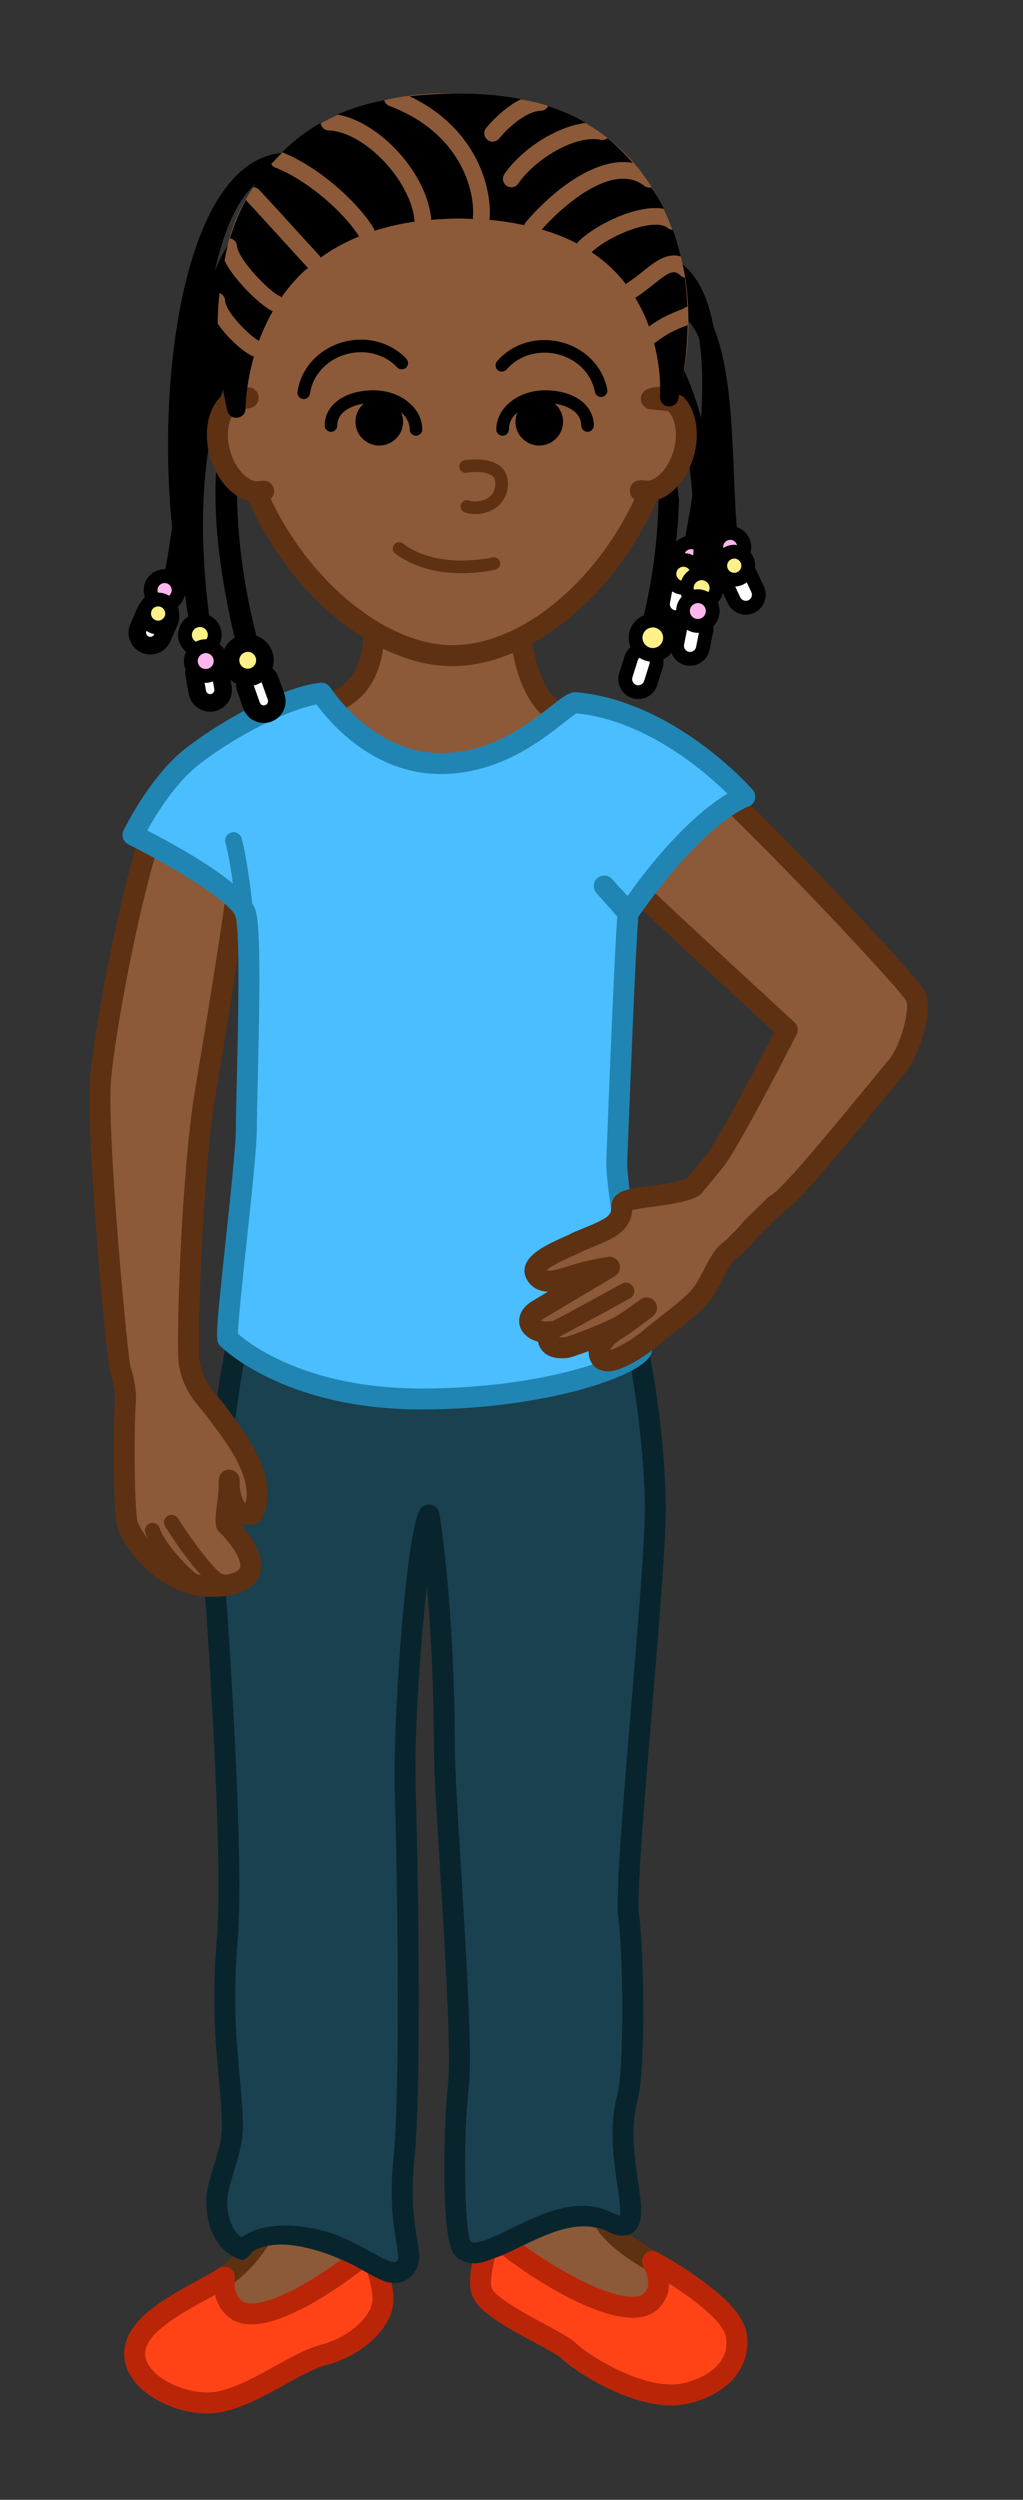 <svg xmlns="http://www.w3.org/2000/svg" xmlns:xlink="http://www.w3.org/1999/xlink" id="Layer_1" width="122" height="298" x="0" y="0" enable-background="new 0 0 122 298" version="1.1" viewBox="0 0 122 298" xml:space="preserve"><rect x="0" y="0" width="122" height="298" fill="#333333" stroke="none"/><g id="Child2.svg"><path id="Pants" fill="#19414F" d="M30.911,153.518c-2.984,0-5.765,27.881-5.463,32.715c0.153,2.437,2.54,34.227,1.651,44.996 c-0.889,10.769,0.482,15.805,0.628,22.135c0.072,3.128-1.941,6.769-1.886,9.16c0.114,4.983,3.233,5.658,3.233,5.658 s1.616-2.426,7.813-1.348c6.197,1.078,9.678,6.02,11.586,3.232c0.976-1.424-1.146-4.448-0.31-12.592 c0.836-8.143,0.503-32.144,0.169-43.81s1.917-33.185,2.835-33.052c0,0,1.797,10.503,1.832,28.052 c0.012,6.123,2.333,34.002,1.667,40.001s-0.653,18.038,0.467,19.299c2.627,2.956,10.862-6.123,17.102-3.167 c6.24,2.956,0.363-6.681,2.609-14.847c0.838-3.047,0.77-16.61,0.137-21.467c-0.633-4.857,3.377-41.489,3.172-49.52 c-0.329-12.808-3.465-25.65-4.18-25.531c-0.716,0.118-9.658,5.246-23.012,5.246C37.608,158.68,33.895,153.518,30.911,153.518z"/><path id="PantsBorder" fill="#08252D" d="M47.014,272.158c-1.235,0-2.474-0.688-4.042-1.557c-1.686-0.936-3.785-2.1-6.299-2.537 c-0.983-0.17-1.901-0.258-2.729-0.258c-2.946,0-3.849,1.096-3.857,1.107c-0.285,0.426-0.775,0.598-1.276,0.488 c-0.167-0.036-4.084-0.951-4.219-6.853c-0.03-1.317,0.424-2.805,0.906-4.379c0.499-1.63,1.014-3.313,0.98-4.782 c-0.047-2.016-0.222-3.912-0.407-5.922c-0.388-4.203-0.827-8.969-0.218-16.344c0.364-4.413,0.39-15.525-1.556-43.406l-0.097-1.406 c-0.269-4.297,2-29.884,5.269-33.362c0.528-0.562,1.075-0.681,1.441-0.681c1.261,0,2.455,0.615,3.966,1.394 c2.915,1.502,7.32,3.771,16.084,3.771c11.009,0,18.967-3.578,21.583-4.755c0.693-0.312,0.953-0.429,1.225-0.474 c0.067-0.012,0.146-0.018,0.215-0.018c0.902,0,1.754,0,3.465,9.002c0.646,3.405,1.761,10.24,1.953,17.748 c0.102,3.912-0.781,14.484-1.635,24.711c-0.914,10.953-1.858,22.278-1.545,24.678c0.623,4.785,0.756,18.595-0.171,21.961 c-0.907,3.298-0.379,6.914,0.046,9.818c0.405,2.779,0.674,4.615-0.298,5.739c-0.296,0.343-0.838,0.753-1.737,0.753 c-0.651,0-1.4-0.213-2.36-0.666c-0.683-0.324-1.417-0.48-2.249-0.48c-2.374,0-5.037,1.304-7.387,2.453 c-2.099,1.027-3.912,1.914-5.479,1.914c-1.224,0-1.974-0.555-2.387-1.021c-1.737-1.953-1.252-15.976-0.775-20.267 c0.406-3.659-0.358-16.135-0.972-26.158c-0.375-6.109-0.698-11.387-0.702-13.703c-0.016-8.152-0.419-14.804-0.841-19.559 c-0.781,7.013-1.534,17.248-1.326,24.521c0.365,12.782,0.641,36.022-0.175,43.974c-0.462,4.498,0.012,7.379,0.326,9.285 c0.274,1.662,0.471,2.862-0.229,3.885C48.722,271.918,47.718,272.158,47.014,272.158z M33.944,265.309 c0.972,0,2.034,0.1,3.158,0.295c2.929,0.51,5.232,1.785,7.083,2.812c1.153,0.641,2.241,1.243,2.83,1.243 c0.111,0,0.225,0,0.428-0.298c0.133-0.193-0.038-1.231-0.175-2.065c-0.335-2.037-0.842-5.116-0.347-9.946 c0.804-7.832,0.527-30.929,0.164-43.646c-0.261-9.124,1.45-32.214,3.111-33.923c0.277-0.284,0.753-0.464,1.151-0.402 c0.537,0.077,0.963,0.492,1.054,1.026c0.018,0.105,1.815,10.809,1.85,28.261c0.004,2.241,0.326,7.483,0.697,13.555 c0.652,10.646,1.392,22.714,0.961,26.587c-0.726,6.532-0.499,16.9,0.2,18.373c0.078,0.071,0.201,0.139,0.478,0.139 c0.988,0,2.635-0.808,4.378-1.66c2.594-1.27,5.533-2.708,8.486-2.708c1.193,0,2.31,0.243,3.318,0.721 c0.617,0.293,0.975,0.388,1.162,0.414c0.125-0.636-0.125-2.341-0.312-3.618c-0.435-2.971-1.029-7.04,0.019-10.845 c0.773-2.813,0.729-16.159,0.101-20.974c-0.347-2.664,0.567-13.614,1.534-25.209c0.849-10.158,1.725-20.664,1.627-24.438 c-0.275-10.744-2.512-21.009-3.494-23.971c-2.891,1.298-11.12,4.901-22.447,4.901c-9.37,0-14.29-2.533-17.229-4.048 c-1.058-0.544-1.921-0.989-2.559-1.093c-2.15,2.768-4.799,26.225-4.478,31.363l0.096,1.392c1.957,28.037,1.925,39.286,1.553,43.785 c-0.591,7.157-0.162,11.808,0.216,15.909c0.189,2.053,0.368,3.992,0.417,6.094c0.043,1.871-0.558,3.837-1.089,5.57 c-0.42,1.377-0.818,2.677-0.797,3.592c0.061,2.661,1.082,3.77,1.736,4.206C29.662,266.073,31.235,265.309,33.944,265.309z"/><path id="Braids" d="M29.964,45.069c-5.121,18.574,2.979,38.176,2.979,38.176s-1.715,1.449-2.917,0.693 c-4.902-17.465-5.779-28.014-1.929-40.259C28.098,43.68,30.572,43.904,29.964,45.069z M25.59,32.428 c1.514-6.83,4.108-11.845,8.46-11.901c1.039,0.055,0.652-2.398-0.792-2.251c-11.323,1.507-14.591,26.813-12.731,44.552 c-0.654,4.668-1.375,8.544-2.358,10.581c0.461,1.092,0.497,1.301,1.819,0.218c0.702-1.198,1.565-4.107,1.565-4.107 c0.083,0.395,0.169,0.781,0.259,1.159c0.083,0.103,0.174,0.181,0.27,0.238l0.001-0.001c0.346,2.863,0.861,5.782,1.55,8.721 c0.776,0.976,2.334-0.271,2.334-0.271s-5.773-25.033,3.594-38.898c0.575-1.023-1.429-2.491-1.429-2.491 c-0.704,0.911-1.353,1.906-1.947,2.977l-0.049-0.026c0.945-5.487,2.067-9.647,3.682-10.452c0.868,0.063,0.61-2.851-0.596-2.729 C27.738,28.076,26.559,29.809,25.59,32.428L25.59,32.428z M79.049,44.038c2.191,4.685,3.174,10.042,3.52,15.042h0.002 c-0.729,4.727-1.529,8.192-1.529,8.192s0.855,0.729,1.564,0.741c-0.285,5.095-0.976,8.623-0.976,8.623s1.782,1.215,2.409,0.21 c0.742-4.411,1.134-8.517,1.206-12.323l0.045,0.004c0.26,2.35,0.737,4.354,1.622,5.742c1.359,1.033,2.08,0.858,2.498-0.25 c-3.018-5.703-0.665-22.219-4.309-31.003v-0.003c-0.941-5.13-3.221-8.642-7.685-9.139c-1.21-0.089-0.735,3.275,0.13,3.18 c1.057-0.033,1.948,0.229,2.696,0.733l-0.004,0.021c-0.673-0.239-1.412-0.387-2.224-0.431c-1.207-0.092-0.899,3.394-0.033,3.297 c2.709-0.086,4.367,1.314,5.382,3.605l0.001,0.004c0.445,2.811,0.459,6.161,0.249,9.53v-0.001 c-1.122-4.137-2.792-7.717-4.938-10.762c0,0-1.609,1.254-1.095,2.253l-0.039-0.053c-0.647,0.452-1.706,1.354-1.244,2.167 c5.808,18.37-1.499,36.59-1.499,36.59s1.594,2.056,2.766,1.255c2.069-8.589,3.248-15.503,3.414-21.734L79.049,44.038z"/><path id="Body" fill="#8C5A38" d="M87.812,278.432c0.416,2.588-1.043,5.672-6.02,6.879c-4.977,1.205-12.395-3.509-13.902-5.017 c-1.509-1.509-9.846-4.726-10.487-7.313c-0.205-0.826-1.088-2.922,0.188-3.264c4.674-1.249,10.76-6.706,15.835-3.102 c2.322,1.648,5.483,3.49,7.22,4.646C83.361,273.073,87.396,275.842,87.812,278.432z M29.933,268.758 c-0.724,0.781-1.683,1.487-2.735,2.362c-2.112,1.739-9.482,4.435-10.893,8.17c-1.665,4.411,5.545,7.921,9.89,7.022 c4.344-0.899,9.088-4.746,12.427-5.599s6.891-3.596,7.041-6.442c0.037-0.711,0.4-1.863-0.307-2.342 C39.496,267.963,32.281,266.223,29.933,268.758z M17.662,100.477c-2.769,9.107-5.176,22.811-5.66,28.033 c-0.593,6.399,1.997,33.715,2.354,34.747c0.357,1.033,0.725,2.808,0.583,4.054c-0.18,2.453-0.245,13.301,0.343,14.676 c0.587,1.373,4.358,7.937,11.416,7.039c7.057-0.9,0.292-7.338,0.292-7.338c-0.165-1.264,0.436-3.297,0.344-5.203 c-0.025-0.515-0.259,4.635,2.733,4.02c2.422-4.322-3.209-10.691-3.852-11.679c-1.231-1.888-3.022-2.937-3.649-6.327 c-0.335-1.809,0.281-22.514,1.904-32.204c1.151-6.868,2.976-18.063,3.646-23.02L17.662,100.477z M87.421,95.663 c8.94,8.676,21.14,21.823,21.751,23.048c0.833,1.667-0.683,6.563-2.122,8.315c-7.634,9.298-12.843,15.669-14.626,16.648 l-2.82,2.769c-0.27,0.378-1.746,1.993-2.77,2.801c-1.023,0.808-1.777,2.962-2.909,4.688c-1.131,1.725-4.403,3.926-6.233,5.487 c-1.832,1.563-5.346,3.688-6.047,2.451c-0.699-1.239,0.631-2.611,1.871-3.365c1.238-0.755,3.584-2.587,3.584-2.587 s-1.562,1.186-2.854,1.993s-6.071,2.653-6.722,2.729c-2.154,0.246-2.478-1.024-1.885-1.888c-2.048,0.324-3.537-1.349-1.509-2.585 c0.371-0.227,8.554-5.1,8.554-5.1s-2.555,0.414-4.332,1.007c-1.778,0.593-3.783,1.237-4.483-0.271 c-0.7-1.509,3.998-3.178,4.752-3.607c0.754-0.432,3.887-1.432,4.803-2.401c0.916-0.969,0.632-1.617,0.74-2.104 c0.108-0.485,0.714-0.696,2.761-0.967c2.047-0.27,4.956-0.646,5.817-1.292l2.456-2.996c1.523-1.677,8.686-15.663,8.686-15.663 s-15.165-13.915-17.832-16.582L87.421,95.663z M62.125,76.028c0.497,3.786,1.836,8.335,5.364,9.411 c6.288,1.918-5.808,13.238-15.236,13.238S32.302,85.984,39.011,83.989c4.268-1.271,5.529-4.886,5.601-8.656 c-5.714-3.355-10.983-9.423-14.084-16.699l0.915-0.076c-2.042,0.558-4.378-1.47-5.217-4.532c-0.839-3.064,0.136-5.999,2.178-6.558 c0.39-0.107,0.79-0.12,1.188-0.049l-1.819,0.319c-0.076-0.897-1.822-7.754-1.822-8.662c0-2.545,0.204-5.012,1.145-9.591 c1.402-6.823,7.468-13.839,14.429-16.275c3.698-1.295,7.828-2.237,12.453-2.053c4.678,0.188,9.771,0.446,13.776,2.396 c6.373,3.103,11.064,8.077,13.426,17.022c0.56,2.116,1.615,7.474,0.232,14.508c-0.18,0.909-1.205,1.795-1.282,2.711l-2.455-0.246 c0.567-0.204,1.15-0.245,1.709-0.092c2.032,0.557,3.003,3.479,2.167,6.529c-0.835,3.049-3.16,5.068-5.193,4.512l1.094,0.058 C74.167,66.402,68.373,72.854,62.125,76.028z"/><path id="BodyBorder" fill="#5E3112" d="M43.788,271.048c1.068,0.576,1.994,1.003,2.9,1.089c0.166,0.758,0.259,1.508,0.222,2.201 c-0.185,3.523-4.203,6.625-7.979,7.588c-1.343,0.344-3.063,1.295-4.884,2.301c-2.352,1.301-5.018,2.775-7.599,3.311 c-0.537,0.111-1.116,0.168-1.723,0.168c0,0,0,0-0.001,0c-3.508-0.001-7.272-1.762-8.949-4.188c-1.017-1.471-1.238-3.084-0.64-4.668 c1.14-3.021,5.134-5.195,8.343-6.945c1.217-0.662,2.366-1.288,2.925-1.748l0.507-0.42c0.316-0.262,0.608-0.506,0.889-0.741 c0.547,0.302,0.959,0.397,1.011,0.409c0.501,0.109,1.19-0.842,1.19-0.842s0.388-0.547,1.962-0.848 c-0.899,1.369-1.959,2.706-3.458,3.946l-0.507,0.42c-0.748,0.614-1.941,1.267-3.323,2.019c-2.696,1.469-6.388,3.48-7.2,5.633 c-0.303,0.804-0.187,1.576,0.357,2.363c1.205,1.742,4.233,3.108,6.894,3.108l0,0c0.437,0,0.846-0.039,1.216-0.115 c2.209-0.458,4.592-1.774,6.896-3.05c1.965-1.087,3.822-2.113,5.476-2.535c3.144-0.802,5.995-3.277,6.102-5.297 C44.46,273.328,44.162,272.18,43.788,271.048z M89.047,278.232c-0.477-2.967-4.229-5.689-7.708-8.01 c-0.604-0.402-1.381-0.848-2.204-1.318c-1.182-0.676-2.746-1.573-4.029-2.539c-0.277,0.134-0.555,0.135-0.981,0.135 c-0.651,0-1.062-0.21-2.021-0.664c-0.235-0.111-0.801-0.251-1.051-0.322c1.328,2.205,4.27,4.09,6.842,5.562 c0.783,0.449,1.524,0.873,2.059,1.229c1.88,1.254,6.283,4.188,6.625,6.325c0.41,2.554-1.489,4.597-5.08,5.466 c-0.438,0.106-0.926,0.16-1.449,0.16c-4.426,0-10.146-3.717-11.275-4.845c-0.64-0.64-1.891-1.325-3.879-2.392 c-1.947-1.045-6-3.218-6.278-4.338c-0.18-0.725,0.031-2,0.349-3.381c-0.849,0.314-1.643,0.516-2.379,0.516 c-0.103,0-0.182-0.023-0.278-0.03c-0.253,1.327-0.358,2.53-0.119,3.497c0.506,2.041,3.438,3.749,7.524,5.939 c1.352,0.725,2.881,1.545,3.292,1.955c1.536,1.536,7.873,5.577,13.043,5.577c0.722,0,1.407-0.077,2.038-0.229 C87.979,285.098,89.518,281.166,89.047,278.232z M23.958,187.738c-1.917-2.039-3.938-5.256-4.262-5.777 c-0.262-0.423-0.131-0.979,0.291-1.238c0.423-0.263,0.978-0.132,1.239,0.289c1.313,2.117,4.329,6.217,5.26,6.62 c0.137,0.005,0.266,0.04,0.382,0.101v0.002c0.986-0.166,1.633-0.479,1.757-0.856c0.307-0.937-1.282-3.127-2.499-4.284 c-0.207-0.197-0.341-0.46-0.377-0.742c-0.103-0.789,0.016-1.701,0.142-2.666c0.086-0.66,0.175-1.341,0.197-1.996 c-0.015-0.226-0.017-0.438-0.003-0.637c0-0.003,0-0.005,0-0.008h0.001c0.026-0.365,0.106-0.67,0.255-0.861 c0.321-0.414,0.868-0.584,1.364-0.427c0.499,0.158,0.852,0.646,0.877,1.168c0.011,0.237,0.013,0.474,0.008,0.709 c0.063,0.697,0.264,1.688,0.679,2.056c0.893-3.092-2.46-7.5-3.619-9.023c-0.227-0.298-0.396-0.523-0.483-0.658 c-0.311-0.476-0.677-0.91-1.066-1.369c-1.058-1.25-2.257-2.669-2.764-5.412c-0.39-2.104,0.285-22.993,1.9-32.638 c1.024-6.111,2.943-17.827,3.641-22.981c0.093-0.684,0.726-1.165,1.406-1.07c0.684,0.092,1.164,0.722,1.071,1.406 c-0.702,5.184-2.626,16.934-3.652,23.059c-1.603,9.57-2.212,30.069-1.908,31.771c0.387,2.091,1.234,3.093,2.215,4.252 c0.42,0.498,0.855,1.013,1.251,1.619c0.069,0.105,0.203,0.278,0.378,0.511c1.653,2.174,6.045,7.948,3.517,12.463 c-0.177,0.315-0.483,0.54-0.838,0.612c-0.571,0.119-1.116,0.098-1.611-0.055c1.2,1.354,2.997,3.842,2.294,5.983 c-0.472,1.438-1.867,2.317-4.146,2.608c-0.5,0.062-0.987,0.094-1.459,0.094c-6.433,0-10.276-5.57-11.264-7.883 c-0.792-1.85-0.551-13.744-0.44-15.259c0.116-1.021-0.182-2.581-0.518-3.553c-0.488-1.413-3.004-28.93-2.417-35.271 c0.517-5.574,2.997-19.362,5.709-28.281c0.201-0.661,0.898-1.029,1.56-0.833c0.66,0.201,1.033,0.899,0.832,1.56 c-2.667,8.771-5.104,22.314-5.611,27.785c-0.563,6.068,1.935,32.719,2.309,34.284c0.308,0.884,0.81,2.915,0.625,4.542 c-0.201,2.755-0.178,12.804,0.257,14.061c0.009,0.02,0.412,0.903,1.228,2.008v0.002c-0.155-0.306-0.272-0.584-0.344-0.824 c-0.142-0.477,0.13-0.979,0.607-1.119c0.477-0.137,0.977,0.13,1.119,0.607c0.443,1.492,3.117,4.564,4.45,5.453l-0.006,0.008 c0.153,0.035,0.309,0.066,0.467,0.095L23.958,187.738z M66.746,159.331c-0.012,0.022-0.025,0.046-0.039,0.067 c0.133,0.023,0.35,0.037,0.673,0c0.629-0.123,5.032-1.816,6.201-2.547c1.229-0.77,2.747-1.918,2.762-1.931 c0.55-0.414,1.328-0.31,1.746,0.233c0.419,0.545,0.32,1.324-0.221,1.748c-0.099,0.076-2.417,1.886-3.703,2.668 c-0.737,0.449-1.252,1-1.408,1.371c0.835-0.226,2.585-1.162,4.123-2.476c0.54-0.46,1.201-0.976,1.897-1.517 c1.521-1.182,3.412-2.651,4.103-3.706c0.397-0.607,0.759-1.295,1.104-1.96c0.635-1.213,1.232-2.357,2.074-3.022 c0.932-0.734,2.315-2.249,2.527-2.545c0.042-0.06,0.09-0.115,0.143-0.166l2.819-2.769c0.082-0.08,0.173-0.149,0.274-0.204 c1.533-0.842,6.934-7.421,13.771-15.75l0.489-0.596c1.362-1.66,2.458-5.986,1.97-6.964c-0.764-1.282-12.486-13.959-21.504-22.709 c-0.494-0.481-0.507-1.272-0.025-1.768c0.48-0.497,1.271-0.508,1.768-0.027c8.23,7.987,21.184,21.757,21.999,23.387 c1.173,2.346-0.781,7.849-2.272,9.667l-0.49,0.597c-8.229,10.024-12.387,15.034-14.334,16.256l-2.646,2.599 c-0.472,0.607-1.917,2.149-2.938,2.956c-0.424,0.332-0.924,1.291-1.408,2.217c-0.375,0.72-0.764,1.463-1.23,2.174 c-0.919,1.402-2.82,2.88-4.658,4.309c-0.664,0.518-1.295,1.008-1.811,1.445c-0.158,0.135-3.688,3.12-6.1,3.12 c-0.152,0-0.299-0.013-0.441-0.037c-0.613-0.108-1.111-0.452-1.404-0.968c-0.257-0.455-0.375-0.937-0.359-1.424 c-1.168,0.442-2.174,0.778-2.531,0.82c-2.046,0.232-2.896-0.639-3.225-1.181c-0.145-0.24-0.239-0.501-0.285-0.771 c-0.998-0.242-1.795-0.854-2.107-1.705c-0.328-0.891-0.124-2.18,1.43-3.125c0.107-0.065,0.863-0.518,1.887-1.127 c-1.076-0.021-2.065-0.425-2.631-1.644c-0.232-0.5-0.25-1.044-0.051-1.574c0.529-1.411,2.504-2.386,4.655-3.341 c0.302-0.134,0.541-0.235,0.661-0.305c0.309-0.176,0.773-0.365,1.42-0.628c0.928-0.377,2.652-1.078,3.094-1.546 c0.356-0.378,0.36-0.544,0.366-0.874c0.005-0.233,0.019-0.445,0.062-0.642c0.328-1.475,1.945-1.688,3.818-1.936 c1.379-0.182,4.35-0.572,5.137-0.994l2.332-2.847c1.017-1.12,5.328-9.2,8.105-14.595c-3.048-2.8-14.811-13.617-17.168-15.975 c-0.488-0.488-0.488-1.279,0-1.768c0.488-0.489,1.279-0.488,1.768,0c2.618,2.617,17.643,16.406,17.793,16.545 c0.414,0.38,0.524,0.99,0.269,1.49c-0.741,1.447-7.283,14.186-8.874,15.935l-2.414,2.947c-0.062,0.078-0.137,0.147-0.217,0.208 c-1.031,0.773-3.371,1.132-6.324,1.521c-1.007,0.133-1.523,0.235-1.791,0.308c-0.018,0.535-0.117,1.41-1.045,2.393 c-0.753,0.798-2.244,1.443-3.971,2.146c-0.447,0.182-0.957,0.389-1.12,0.482c-0.163,0.093-0.48,0.239-0.888,0.419 c-1.685,0.747-2.746,1.329-3.166,1.733c0.537,0.194,1.953-0.273,2.768-0.546c1.852-0.618,4.419-1.036,4.527-1.055 c0.593-0.095,1.168,0.243,1.375,0.808c0.205,0.563-0.021,1.193-0.535,1.502c0,0-8.172,4.866-8.543,5.092 c-0.115,0.069-0.199,0.135-0.26,0.188c0.176,0.083,0.494,0.162,0.922,0.096c0.125-0.02,0.248-0.021,0.367-0.004h0.09 c2.168-1.137,8.201-4.451,8.266-4.484c0.486-0.268,1.092-0.09,1.357,0.395c0.267,0.484,0.09,1.092-0.395,1.357 C74.863,154.928,68.859,158.225,66.746,159.331L66.746,159.331z M81.424,47.239c1.549,1.501,2.1,4.277,1.333,7.077 c-0.721,2.632-2.438,4.669-4.405,5.312c-3.312,7.564-8.85,13.737-14.867,17.075c0.554,3.352,1.798,6.756,4.371,7.541 c1.881,0.573,2.846,1.984,2.578,3.773c-0.718,4.812-10.417,11.91-18.18,11.91c-7.308,0-15.793-7.303-16.556-12.551 c-0.324-2.225,0.782-3.938,2.958-4.585c2.906-0.864,4.463-3.094,4.692-6.762h-0.002c-5.521-3.44-10.558-9.257-13.695-16.282 c-2.044-0.567-3.883-2.666-4.629-5.392c-0.798-2.915-0.197-5.742,1.455-7.216l2.453-1.012c0.291-0.011,0.589,0.008,0.884,0.061 c0.597,0.106,1.031,0.626,1.03,1.232c-0.001,0.606-0.437,1.124-1.034,1.229l-1.571,0.275c-0.881,0.689-1.407,2.576-0.806,4.77 c0.604,2.204,2.009,3.516,3.08,3.686l0.828-0.069c0.645-0.053,1.222,0.394,1.334,1.028c0.077,0.437-0.083,0.864-0.392,1.145 c4.761,10.022,13.876,17.423,21.671,17.423c8.002,0,16.933-7.225,21.696-17.379c-0.389-0.267-0.605-0.741-0.526-1.23 c0.103-0.631,0.667-1.069,1.3-1.049l0.971,0.051c1.054-0.234,2.371-1.527,2.951-3.645c0.588-2.146,0.102-3.92-0.693-4.653 l-2.103-0.21c-0.581-0.059-1.044-0.512-1.116-1.091c-0.07-0.58,0.269-1.132,0.817-1.329c0.572-0.207,1.157-0.29,1.728-0.248 L81.424,47.239z M67.125,86.635c-3.611-1.101-5.241-5.067-5.968-8.793c-2.397,1.015-4.833,1.566-7.203,1.566 c-2.714,0-5.523-0.737-8.264-2.077c-0.697,4.968-3.569,7.039-6.322,7.857c-0.996,0.296-1.343,0.826-1.197,1.828 c0.556,3.824,7.725,10.411,14.083,10.411c7.096,0,15.249-6.705,15.708-9.778C68.008,87.325,68.068,86.923,67.125,86.635z"/><path id="MouthandNose" fill="#5E3112" d="M56.666,61.281c-0.468,0-0.901-0.073-1.25-0.204c-0.388-0.146-0.584-0.578-0.439-0.966 c0.145-0.388,0.578-0.584,0.965-0.438c0.471,0.176,1.532,0.185,2.312-0.354c0.542-0.376,0.817-0.95,0.817-1.707 c0-0.507-0.204-0.736-0.357-0.865c-0.754-0.631-2.503-0.492-3.056-0.393c-0.408,0.073-0.797-0.198-0.87-0.606 c-0.073-0.408,0.199-0.798,0.606-0.87c0.29-0.053,2.865-0.469,4.283,0.72c0.585,0.489,0.894,1.187,0.894,2.015 c0,1.592-0.795,2.478-1.462,2.939C58.367,61.065,57.466,61.281,56.666,61.281z M59.082,67.906c0.402-0.099,0.649-0.505,0.55-0.907 c-0.099-0.401-0.509-0.65-0.907-0.55c-0.064,0.016-6.462,1.532-10.687-1.663c-0.329-0.249-0.8-0.185-1.051,0.145 c-0.25,0.331-0.185,0.801,0.146,1.051c2.493,1.888,5.552,2.35,7.952,2.35C57.292,68.331,58.943,67.94,59.082,67.906z"/><path id="Eyes" d="M47.875,49.23c0.127,0.322,0.197,0.674,0.196,1.041c0,1.568-1.271,2.84-2.839,2.84s-2.84-1.271-2.84-2.84 c0-0.863,0.385-1.637,0.993-2.157c-1.674,0.26-3.16,1.101-3.16,2.613c0,0.414-0.336,0.75-0.75,0.75s-0.75-0.336-0.75-0.75 c0-2.473,2.392-4.2,5.816-4.2c3.207,0,5.816,2.093,5.816,4.665c0,0.414-0.336,0.75-0.75,0.75s-0.75-0.336-0.75-0.75 c0-0.745-0.353-1.431-0.942-1.972L47.875,49.23z M61.693,49.166c-0.144,0.34-0.222,0.714-0.222,1.105c0,1.568,1.27,2.84,2.839,2.84 c1.566,0,2.838-1.271,2.838-2.84c0-0.863-0.385-1.638-0.994-2.158v0.002c1.677,0.259,3.162,1.1,3.162,2.612 c0,0.414,0.336,0.75,0.75,0.75s0.75-0.336,0.75-0.75c0-2.473-2.392-4.2-5.815-4.2c-3.207,0-5.816,2.093-5.816,4.665 c0,0.414,0.336,0.75,0.75,0.75s0.75-0.336,0.75-0.75c0-0.771,0.378-1.479,1.006-2.029L61.693,49.166z"/><path id="Eyebrows" d="M71.682,47.326c-0.355,0-0.672-0.253-0.738-0.615c-0.422-2.318-2.406-4.16-4.936-4.582 c-2.132-0.36-4.275,0.374-5.588,1.91c-0.27,0.315-0.742,0.353-1.058,0.083c-0.315-0.27-0.352-0.742-0.083-1.058 c1.652-1.934,4.323-2.864,6.977-2.415c3.15,0.525,5.627,2.854,6.164,5.792c0.074,0.407-0.195,0.798-0.604,0.872 C71.771,47.322,71.727,47.326,71.682,47.326z M36.967,46.923c0.321-2.334,2.222-4.261,4.731-4.795 c2.117-0.447,4.289,0.188,5.666,1.667c0.283,0.303,0.757,0.319,1.06,0.037c0.303-0.282,0.32-0.757,0.038-1.061 c-1.734-1.86-4.444-2.671-7.076-2.11c-3.125,0.664-5.499,3.099-5.905,6.057c-0.056,0.411,0.23,0.789,0.641,0.846 c0.035,0.005,0.069,0.007,0.103,0.007C36.593,47.57,36.915,47.298,36.967,46.923z"/><path id="Shirt" fill="#4ABEFF" d="M70.557,162.484c-0.257-0.454-0.375-0.936-0.359-1.422c-1.168,0.441-2.174,0.777-2.531,0.819 c-2.206,0.241-2.993-0.733-3.285-1.29c-0.109-0.207-0.183-0.43-0.222-0.658c-1.081-0.259-1.904-0.947-2.164-1.873 c-0.116-0.412-0.351-1.843,1.483-2.959c0.106-0.065,0.857-0.515,1.875-1.119c-1.636-0.058-2.342-1.051-2.621-1.65 c-0.231-0.5-0.25-1.044-0.051-1.574c0.53-1.411,2.506-2.386,4.656-3.341c0.303-0.134,0.541-0.235,0.661-0.305 c0.308-0.176,0.774-0.365,1.42-0.628c0.927-0.377,2.651-1.078,3.095-1.546c0.355-0.378,0.359-0.544,0.365-0.874 c0.005-0.233,0.018-0.445,0.062-0.642c0.129-0.579,0.461-0.96,0.926-1.229c-0.219-1.69-0.348-3.075-0.314-3.892 c0.158-3.944,1.043-26.932,1.357-29.456l-2.854-3.224l2.854,3.224c8.422-12.18,13.91-13.866,13.91-13.866s-2.037-2.34-5.403-4.89 c-3.668-2.779-8.914-5.808-14.817-6.327c-1.685,0.346-7.14,7.256-16.065,7.256c-8.926,0-14.197-8.386-14.197-8.386 c-4.417,0.474-12.069,4.76-15.855,7.915c-3.786,3.156-6.626,8.992-6.626,8.992s12.674,6.308,13.463,9.463 c0.789,3.155,0.058,21.324,0.058,25.583c0,4.26-2.663,24.538-2.189,25.011s7.516,7.174,23.039,7.174 c9.747,0,17.421-1.676,21.902-3.313C71.441,163.381,70.874,163.047,70.557,162.484z"/><path id="ShirtBorder" fill="#2085B2" d="M70.688,162.655c-4.295,1.409-11.335,2.864-20.459,2.864 c-13.561,0-20.361-5.22-21.849-6.522c0.019-1.478,0.577-6.683,1.032-10.936c0.598-5.581,1.217-11.351,1.217-13.475 c0-1.082,0.048-3.068,0.105-5.478c0.225-9.431,0.379-18.088-0.2-20.409c-0.077-0.31-0.229-0.634-0.445-0.968v0.001 c-0.141-1.276-0.621-5.374-1.27-7.786c-0.144-0.533-0.691-0.848-1.226-0.706c-0.534,0.144-0.85,0.692-0.706,1.226 c0.354,1.318,0.664,3.24,0.886,4.853c-2.972-2.445-7.581-4.964-10.216-6.319c0.985-1.781,3.142-5.336,5.728-7.491 c3.677-3.064,10.392-6.753,14.469-7.523c1.54,2.11,6.729,8.284,14.783,8.284c6.931,0,11.942-3.939,14.633-6.056 c0.577-0.453,1.279-1.006,1.589-1.18c5.643,0.576,10.666,3.598,13.906,6.053c1.779,1.348,3.182,2.643,4.083,3.533 c-2.074,1.232-5.913,4.154-10.89,10.776l-1.002,1.416l-1-1.051h-0.004l-0.855-0.967c-0.458-0.518-1.249-0.566-1.766-0.107 c-0.277,0.246-0.42,0.59-0.42,0.935c0,0.295,0.103,0.591,0.313,0.829l2.493,2.816c-0.286,3.468-0.842,17.136-1.248,27.426 l-0.062,1.56c-0.047,1.174,0.199,3.333,0.571,5.903c0.001-0.03,0.003-0.058,0.004-0.092c0.005-0.233,0.019-0.445,0.062-0.642 c0.223-1,1.045-1.416,2.13-1.66c-0.188-1.494-0.298-2.705-0.269-3.41l0.062-1.562c0.241-6.1,0.954-24.228,1.256-27.494 c7.864-11.288,13.03-13.108,13.069-13.121c0.404-0.125,0.719-0.445,0.834-0.853c0.117-0.406,0.02-0.845-0.26-1.164 c-0.086-0.1-2.162-2.467-5.591-5.064c-3.553-2.692-9.118-6.018-15.463-6.576c-0.12-0.009-0.241-0.003-0.36,0.021 c-0.748,0.153-1.492,0.739-2.727,1.709c-2.626,2.065-7.022,5.521-13.088,5.521c-8.107,0-13.09-7.725-13.14-7.803 c-0.254-0.401-0.718-0.629-1.19-0.576c-4.94,0.53-12.906,5.184-16.522,8.198c-3.947,3.29-6.829,9.157-6.95,9.405 c-0.3,0.617-0.047,1.36,0.567,1.666c5.848,2.911,12.407,7.045,12.807,8.646c0.546,2.186,0.284,13.176,0.126,19.743 c-0.058,2.436-0.106,4.442-0.106,5.537c0,1.99-0.639,7.95-1.203,13.208c-1.288,12.02-1.238,12.07-0.62,12.688 c0.308,0.309,7.732,7.539,23.922,7.539c14.764,0,26.654-4.013,27.465-6.718c0.029-0.096,0.05-0.211,0.065-0.341 c-1.446,1.1-3.733,2.528-5.343,2.528C71.677,163.491,71.068,163.182,70.688,162.655z"/><path id="Beads3" fill="#FFF" d="M19.35,76.042c-0.346,0.785-1.263,1.142-2.048,0.797l0,0c-0.786-0.347-1.141-1.264-0.794-2.049 l0.852-1.938c0.347-0.785,1.263-1.142,2.048-0.796l0,0c0.786,0.346,1.142,1.264,0.795,2.048L19.35,76.042z M32.216,81.067 c-0.285-0.809-1.174-1.233-1.983-0.946l0,0c-0.808,0.287-1.231,1.174-0.945,1.983l0.708,1.995c0.286,0.81,1.173,1.234,1.983,0.947 l0,0c0.809-0.287,1.232-1.175,0.945-1.983L32.216,81.067z M26.224,79.886c-0.147-0.846-0.954-1.411-1.799-1.263l0,0 c-0.844,0.149-1.409,0.955-1.261,1.8l0.368,2.085c0.148,0.846,0.953,1.411,1.798,1.263l0,0c0.845-0.149,1.41-0.955,1.261-1.801 L26.224,79.886z M79.085,71.74c-0.158,0.842,0.399,1.652,1.242,1.811l0,0c0.845,0.156,1.655-0.401,1.813-1.244l0.385-2.083 c0.158-0.844-0.399-1.654-1.242-1.812l0,0c-0.844-0.155-1.653,0.401-1.811,1.244L79.085,71.74z M74.634,80.499 c-0.257,0.817,0.2,1.689,1.019,1.946l0,0c0.818,0.257,1.689-0.201,1.947-1.019l0.631-2.022c0.256-0.818-0.198-1.689-1.018-1.946 l0,0c-0.82-0.256-1.689,0.201-1.945,1.019L74.634,80.499z M87.534,71.555c0.362,0.777,1.288,1.112,2.063,0.75l0,0 c0.778-0.363,1.113-1.29,0.75-2.066L89.45,68.32c-0.363-0.777-1.288-1.112-2.065-0.749l0,0c-0.777,0.363-1.109,1.288-0.746,2.064 L87.534,71.555z M80.771,76.683c-0.168,0.841,0.381,1.659,1.221,1.826l0,0c0.842,0.167,1.658-0.381,1.828-1.222l0.41-2.077 c0.168-0.842-0.379-1.659-1.221-1.827l0,0c-0.842-0.166-1.656,0.381-1.824,1.223L80.771,76.683z"/><path id="Beads2" fill="#FFB6EC" d="M83.25,71.067c0.98,0.015,1.76,0.821,1.744,1.801c-0.016,0.979-0.821,1.76-1.801,1.745 c-0.979-0.016-1.76-0.821-1.744-1.801C81.464,71.834,82.27,71.053,83.25,71.067z M19.284,68.717 c-0.903,0.191-1.481,1.078-1.289,1.979c0.191,0.904,1.078,1.482,1.982,1.29c0.902-0.19,1.479-1.078,1.289-1.981 C21.074,69.103,20.188,68.525,19.284,68.717z M24.44,77.03c-0.979,0.052-1.729,0.886-1.679,1.864 c0.052,0.978,0.886,1.729,1.865,1.677c0.979-0.051,1.728-0.886,1.676-1.863C26.252,77.729,25.417,76.979,24.44,77.03z M81.079,65.318c-0.55,0.744-0.392,1.791,0.353,2.338c0.74,0.55,1.787,0.394,2.338-0.349c0.547-0.743,0.392-1.789-0.353-2.339 C82.675,64.419,81.627,64.577,81.079,65.318z M85.418,65.173c-0.014,0.925,0.725,1.685,1.646,1.697 c0.922,0.015,1.683-0.722,1.697-1.645c0.014-0.924-0.723-1.684-1.646-1.697C86.193,63.513,85.434,64.251,85.418,65.173z"/><path id="Beads1" fill="#FFF188" d="M31.593,78.602c0.06,1.131-0.81,2.097-1.94,2.157c-1.132,0.059-2.098-0.81-2.157-1.941 c-0.059-1.132,0.809-2.098,1.941-2.157C30.568,76.601,31.534,77.47,31.593,78.602z M18.769,71.47 c-0.923,0.049-1.631,0.836-1.583,1.757c0.049,0.923,0.836,1.63,1.758,1.582c0.921-0.049,1.629-0.836,1.581-1.758 C20.477,72.13,19.688,71.422,18.769,71.47z M23.742,73.922c-0.977,0.051-1.729,0.886-1.677,1.864 c0.051,0.977,0.887,1.728,1.864,1.677c0.978-0.053,1.729-0.887,1.677-1.864C25.554,74.622,24.72,73.869,23.742,73.922z M80.161,67.413c-0.55,0.742-0.392,1.79,0.351,2.338c0.742,0.55,1.789,0.394,2.338-0.351c0.549-0.743,0.394-1.789-0.351-2.338 C81.756,66.514,80.71,66.672,80.161,67.413z M75.798,75.989c-0.017,1.134,0.888,2.067,2.021,2.084 c1.134,0.017,2.065-0.886,2.082-2.019c0.019-1.134-0.885-2.067-2.018-2.084C76.75,73.952,75.816,74.855,75.798,75.989z M85.893,67.411c-0.016,0.923,0.723,1.683,1.646,1.696c0.924,0.015,1.685-0.722,1.696-1.646c0.014-0.923-0.721-1.683-1.646-1.697 C86.665,65.751,85.907,66.488,85.893,67.411z M81.896,70.085c-0.015,0.979,0.766,1.784,1.746,1.8 c0.979,0.016,1.787-0.767,1.799-1.746c0.016-0.979-0.766-1.785-1.744-1.8C82.719,68.323,81.913,69.104,81.896,70.085z"/><path id="BeadsBorder" d="M79.104,78.607c0.049,0.339,0.023,0.694-0.086,1.043l-0.632,2.022c-0.313,0.997-1.226,1.667-2.269,1.667 c-0.241,0-0.479-0.037-0.71-0.109c-0.605-0.189-1.101-0.604-1.396-1.166c-0.295-0.563-0.353-1.207-0.162-1.813l0.635-2.021 c0.136-0.434,0.393-0.803,0.723-1.082h-0.001c-0.153-0.359-0.235-0.756-0.229-1.171c0.024-1.562,1.313-2.83,2.873-2.83 c0.25,0.004,0.492,0.035,0.723,0.095v-0.003c-0.286-0.479-0.406-1.062-0.295-1.65l0.388-2.083c0.06-0.316,0.181-0.608,0.349-0.865 l0.025,0.138c-0.007-0.05-0.014-0.1-0.018-0.149c-0.056-0.609,0.112-1.209,0.479-1.705c0.125-0.169,0.271-0.317,0.434-0.444v0.001 c-0.041-0.59,0.127-1.17,0.482-1.65c0.79-1.067,2.424-1.313,3.49-0.522c0.309,0.229,0.55,0.516,0.719,0.835l-0.029,0.019 c0.021-1.354,1.139-2.456,2.492-2.456c1.416,0.021,2.518,1.156,2.499,2.532c-0.003,0.217-0.035,0.427-0.092,0.627l-0.002-0.001 c0.362,0.438,0.573,1.001,0.565,1.61c-0.002,0.076-0.007,0.151-0.015,0.227l0.001,0.001c0.057,0.086,0.105,0.176,0.15,0.27 l0.897,1.919c0.269,0.575,0.298,1.22,0.081,1.817c-0.216,0.597-0.652,1.075-1.229,1.344c-0.317,0.147-0.655,0.223-1.004,0.223l0,0 c-0.92,0-1.766-0.538-2.154-1.371l-0.583-1.248l0.003,0.004c-0.096,0.438-0.301,0.836-0.587,1.162l-0.009,0.004 c0.14,0.33,0.209,0.688,0.205,1.057c-0.01,0.688-0.293,1.314-0.746,1.774v-0.001c0.025,0.236,0.016,0.478-0.033,0.717l-0.411,2.076 c-0.224,1.11-1.203,1.915-2.332,1.915l0,0c-0.153,0-0.308-0.016-0.464-0.046c-0.623-0.124-1.16-0.483-1.514-1.012 c-0.099-0.148-0.181-0.305-0.242-0.467l-0.001-0.002C79.811,78.158,79.479,78.423,79.104,78.607z M76.055,78.723l-0.635,2.022 c-0.059,0.186-0.041,0.383,0.051,0.556c0.09,0.173,0.242,0.301,0.428,0.359c0.381,0.123,0.797-0.103,0.916-0.48l0.633-2.021 c0.031-0.101,0.037-0.202,0.025-0.301c-0.443-0.059-0.856-0.21-1.212-0.447C76.169,78.495,76.094,78.598,76.055,78.723z M83.686,69.162L83.686,69.162c-0.531,0-0.957,0.42-0.965,0.936c0,0.068,0.023,0.129,0.036,0.193 c0.152-0.028,0.308-0.047,0.466-0.047c0.461,0.007,0.883,0.131,1.256,0.338c0.08-0.137,0.139-0.286,0.141-0.455 c0.004-0.255-0.092-0.495-0.268-0.677C84.175,69.268,83.938,69.166,83.686,69.162z M83.182,75.437 c-0.457-0.008-0.88-0.144-1.25-0.358l-0.352,1.766c-0.038,0.19,0,0.385,0.109,0.547c0.108,0.162,0.272,0.272,0.465,0.311 c0.396,0.077,0.781-0.187,0.859-0.576l0.336-1.701c-0.043,0.002-0.084,0.013-0.127,0.013 C83.223,75.435,83.188,75.437,83.182,75.437z M81.507,67.559c-0.272,0-0.522,0.125-0.685,0.345c-0.135,0.182-0.19,0.405-0.156,0.63 C80.7,68.758,80.818,68.955,81,69.09c0.076,0.056,0.159,0.098,0.247,0.126c0.19-0.512,0.532-0.951,0.978-1.253 c-0.056-0.09-0.125-0.171-0.215-0.237C81.861,67.616,81.689,67.559,81.507,67.559z M80.154,70.495l-0.26,1.396 c-0.074,0.396,0.188,0.776,0.584,0.852c0.053,0.01,0.104-0.002,0.155-0.004c0.024-0.615,0.275-1.166,0.659-1.598 c-0.037-0.083-0.057-0.174-0.084-0.262C80.832,70.834,80.475,70.704,80.154,70.495z M82.704,65.512 c-0.089-0.031-0.185-0.048-0.28-0.048c-0.273,0-0.521,0.126-0.684,0.345c-0.031,0.041-0.042,0.091-0.064,0.136 c0.35,0.019,0.693,0.104,1.006,0.266L82.704,65.512z M87.896,64.979c-0.099-0.354-0.407-0.622-0.793-0.628l0,0 c-0.476,0-0.854,0.374-0.861,0.834c0,0.046,0.018,0.088,0.023,0.133c0.381-0.235,0.822-0.377,1.297-0.377 C87.677,64.943,87.786,64.964,87.896,64.979z M89.057,69.419c-0.39,0.294-0.863,0.476-1.377,0.5l0.6,1.287 c0.164,0.352,0.611,0.52,0.971,0.353c0.177-0.082,0.311-0.229,0.377-0.412c0.066-0.185,0.059-0.383-0.025-0.56L89.057,69.419z M77.871,74.794L77.871,74.794c-0.688,0-1.239,0.542-1.25,1.208c-0.01,0.678,0.533,1.238,1.21,1.248h0.019 c0.668,0,1.219-0.541,1.229-1.207c0.005-0.33-0.118-0.642-0.348-0.877C78.503,74.931,78.198,74.799,77.871,74.794z M87.575,66.588 c-0.472,0-0.853,0.375-0.86,0.837c-0.003,0.226,0.082,0.439,0.239,0.603c0.157,0.162,0.369,0.254,0.596,0.257h0.015 c0.461,0,0.84-0.374,0.848-0.834C88.418,66.982,88.042,66.595,87.575,66.588z M83.238,71.891L83.238,71.891 c-0.531,0-0.959,0.419-0.965,0.935c-0.008,0.523,0.412,0.957,0.935,0.965h0.015c0.516,0,0.941-0.419,0.949-0.935 c0.004-0.255-0.091-0.495-0.268-0.678C83.729,71.996,83.491,71.895,83.238,71.891z M17.287,71.206 c-0.04-0.109-0.073-0.223-0.097-0.339c-0.139-0.651-0.015-1.317,0.349-1.876c0.364-0.559,0.923-0.941,1.575-1.08 c1.32-0.28,2.678,0.606,2.958,1.923c0.138,0.652,0.014,1.319-0.35,1.878c-0.145,0.222-0.32,0.416-0.52,0.579l0.003,0.007 c0.08,0.224,0.129,0.462,0.142,0.71l0.019,0.158c0.056,0.46-0.013,0.928-0.205,1.361l-0.851,1.937 c-0.416,0.944-1.352,1.555-2.383,1.555c-0.361,0-0.713-0.074-1.045-0.22c-0.638-0.282-1.126-0.793-1.377-1.441 c-0.251-0.647-0.235-1.354,0.046-1.99l0.851-1.938c0.115-0.26,0.271-0.492,0.459-0.693l0.142-0.266 c0.088-0.098,0.183-0.188,0.283-0.269L17.287,71.206z M18.856,72.29c-0.271,0.014-0.48,0.113-0.632,0.282 c-0.152,0.168-0.229,0.385-0.217,0.61c0.024,0.452,0.396,0.806,0.848,0.806l0.046-0.002c0.466-0.024,0.826-0.425,0.802-0.893 C19.679,72.644,19.308,72.29,18.856,72.29z M19.633,69.503c-0.059,0-0.119,0.007-0.178,0.02c-0.222,0.047-0.412,0.177-0.536,0.367 c-0.123,0.189-0.165,0.415-0.118,0.636c0.009,0.044,0.037,0.078,0.052,0.119c0,0,0.003,0,0.004,0c0.474,0,0.915,0.137,1.293,0.367 c0.072-0.057,0.141-0.118,0.192-0.197c0.124-0.19,0.166-0.418,0.119-0.64C20.378,69.786,20.03,69.503,19.633,69.503z M17.467,75.212c-0.074,0.168-0.038,0.315-0.01,0.388c0.028,0.073,0.101,0.207,0.268,0.28c0.247,0.111,0.557-0.014,0.666-0.26 l0.013-0.03c-0.341-0.063-0.657-0.194-0.936-0.381L17.467,75.212z M32.495,79.673c0.315,0.279,0.564,0.634,0.709,1.046l0.708,1.994 c0.479,1.352-0.231,2.842-1.583,3.321c-0.281,0.1-0.573,0.15-0.87,0.15c-1.1,0-2.085-0.697-2.452-1.735l-0.708-1.994 c-0.114-0.322-0.16-0.652-0.146-0.975v0.002c-0.241-0.121-0.464-0.273-0.665-0.451l-0.001-0.002l0.134,0.759 c0.249,1.412-0.698,2.765-2.11,3.015c-0.153,0.026-0.304,0.039-0.453,0.039c-1.265,0-2.342-0.905-2.56-2.153l-0.368-2.083 c-0.049-0.285-0.05-0.567-0.009-0.839H22.12c-0.104-0.258-0.167-0.536-0.182-0.828c-0.023-0.443,0.067-0.866,0.245-1.242 l-0.001-0.001c-0.543-0.447-0.901-1.112-0.94-1.866c-0.037-0.692,0.199-1.357,0.663-1.873c0.464-0.517,1.101-0.82,1.793-0.856 c0.014,0,0.125-0.004,0.139-0.004c1.379,0,2.517,1.081,2.589,2.459c0.023,0.443-0.066,0.867-0.244,1.243h0.002 c0.212,0.175,0.396,0.383,0.543,0.616v0.001c0.468-1.013,1.466-1.739,2.653-1.802l0.165-0.004c1.649,0,3.007,1.29,3.093,2.938 c0.021,0.393-0.033,0.772-0.148,1.125H32.495z M24.536,76.205c0.025,0,0.049,0.007,0.074,0.007 c0.111-0.164,0.186-0.356,0.174-0.569c-0.027-0.505-0.442-0.9-0.946-0.9c-0.307,0.015-0.54,0.126-0.709,0.314 c-0.17,0.188-0.256,0.433-0.243,0.686c0.017,0.326,0.206,0.594,0.468,0.751c0.315-0.162,0.666-0.265,1.042-0.285 C24.412,76.208,24.521,76.205,24.536,76.205z M24.669,81.394c-0.014,0-0.124,0.003-0.138,0.003c-0.046,0-0.089-0.011-0.134-0.013 l0.166,0.941c0.048,0.274,0.309,0.46,0.585,0.413c0.274-0.049,0.458-0.312,0.41-0.587l-0.161-0.914 C25.165,81.319,24.923,81.38,24.669,81.394z M31.229,81.418c-0.013-0.038-0.046-0.052-0.065-0.083 c-0.274,0.17-0.57,0.305-0.893,0.383c0.003,0.013,0.001,0.025,0.005,0.038l0.708,1.993c0.11,0.312,0.418,0.39,0.645,0.311 c0.263-0.094,0.401-0.384,0.308-0.646L31.229,81.418z M24.536,77.851c-0.575,0.029-0.979,0.478-0.952,1.001 c0.027,0.504,0.443,0.899,0.948,0.899l0.052-0.002c0.254-0.013,0.486-0.124,0.656-0.313c0.17-0.189,0.255-0.432,0.242-0.686 C25.455,78.246,25.04,77.851,24.536,77.851z M29.546,77.705c-0.607,0.03-1.033,0.505-1.004,1.058 c0.028,0.533,0.469,0.951,1.003,0.951l0.054-0.002c0.551-0.029,0.978-0.503,0.948-1.055C30.519,78.123,30.079,77.705,29.546,77.705 z"/><path id="Hair" d="M30.274,42.495c0.003,0.001,0.005,0,0.008,0.001c-0.996,3.487-1.001,6.172-1,6.223 c0.006,0.553-0.42,1.021-0.983,1.076c-0.038,0.005-0.077,0.007-0.115,0.007c-0.517,0-0.97-0.354-1.074-0.86 c-0.073-0.357-1.176-4.722-1.159-10.368C27.262,40.482,29.376,42.253,30.274,42.495z M26.732,30.971 c-0.286,1.332-0.484,2.657-0.607,3.949c0.399,0.118,0.692,0.454,0.717,0.889c0.086,1.514,3.234,4.483,3.973,4.762 c0.028,0.011,0.048,0.033,0.075,0.046c0.424-1.144,0.967-2.334,1.643-3.519c-0.011-0.004-0.022-0.002-0.033-0.007 C31.401,36.653,27.993,33.604,26.732,30.971z M33.975,28.931c-1.665-1.829-3.594-3.948-4.516-4.922 c-0.056-0.06-0.085-0.131-0.124-0.199c-0.806,1.492-1.438,3.039-1.922,4.602c0.441,0.072,0.795,0.407,0.84,0.869 c0.175,1.768,4.034,5.573,4.987,5.953c0.127,0.051,0.237,0.125,0.329,0.215c0.679-0.976,1.463-1.929,2.375-2.83 c0.255-0.252,0.54-0.473,0.809-0.711c-0.055-0.038-0.117-0.063-0.164-0.115C36.087,31.252,35.089,30.156,33.975,28.931z M32.798,19.961c-0.208-0.081-0.359-0.233-0.47-0.41c-0.173,0.197-0.349,0.389-0.519,0.592c-0.589,0.702-1.116,1.433-1.597,2.18 c0.256,0.006,0.51,0.11,0.7,0.312c0.927,0.98,2.867,3.111,4.542,4.951c1.109,1.218,2.101,2.308,2.601,2.846 c0.079,0.084,0.129,0.183,0.173,0.282c1.384-1.011,2.925-1.843,4.592-2.527C41.107,25.437,36.807,21.524,32.798,19.961z M46.419,12.622c-0.313-0.117-0.514-0.379-0.596-0.678c-2.088,0.413-3.943,0.979-5.598,1.708 c5.079,0.881,10.729,7.03,11.202,12.502c0.002,0.02-0.007,0.037-0.006,0.057c1.095-0.096,2.215-0.161,3.387-0.161 c0.551,0,1.07,0.035,1.604,0.055c-0.004-0.054-0.023-0.104-0.018-0.16C56.673,22.736,54.948,15.823,46.419,12.622z M77.951,33.889 c-0.621,0.5-1.325,1.066-2.126,1.573c-0.022,0.015-0.048,0.02-0.071,0.032c0.691,1.139,1.229,2.297,1.639,3.424 c1.483-1.074,2.65-1.542,3.44-1.854c0.342-0.135,0.638-0.251,0.787-0.354c0.11-0.076,0.233-0.126,0.356-0.152 c-0.047-1.115-0.151-2.275-0.32-3.455c-0.155-0.038-0.305-0.101-0.432-0.215C80.4,32.146,79.943,32.285,77.951,33.889z M72.447,16.475c-0.223,0.171-0.51,0.256-0.809,0.194c-3.037-0.639-7.865,2.33-9.834,5.218c-0.193,0.284-0.508,0.437-0.827,0.437 c-0.194,0-0.39-0.057-0.563-0.174c-0.456-0.312-0.574-0.934-0.263-1.39c1.985-2.91,6.135-5.678,9.711-6.108 c-1.34-0.798-2.827-1.475-4.49-2.018c-0.158,0.331-0.482,0.567-0.874,0.576c-1.586,0.032-3.689,1.736-4.972,3.305 c-0.197,0.242-0.485,0.367-0.774,0.367c-0.223,0-0.447-0.074-0.632-0.226c-0.428-0.35-0.491-0.979-0.141-1.407 c0.249-0.305,1.997-2.381,4.177-3.432c-2.161-0.422-4.571-0.659-7.32-0.659c-2.19,0-4.172,0.111-5.996,0.318 c8.167,3.88,9.85,11.143,9.546,14.642c-0.003,0.032-0.02,0.06-0.026,0.091c1.468,0.123,2.834,0.354,4.153,0.633 c0.039-0.129,0.103-0.254,0.196-0.363c3.485-4.057,8.536-7.813,12.747-7.067C74.537,18.351,73.541,17.37,72.447,16.475z M77.674,22.326c-0.283,0.065-0.589,0.021-0.836-0.172c-3.525-2.759-9.174,1.792-12.236,5.205c1.51,0.446,2.928,0.989,4.211,1.667 c0.031-0.046,0.049-0.099,0.088-0.141c1.689-1.796,6.865-4.615,10.281-3.991C78.75,24.02,78.236,23.165,77.674,22.326z M80.243,27.404c-0.212-0.009-0.425-0.068-0.599-0.214c-1.603-1.329-6.998,0.871-9.088,2.874c1.103,0.741,2.104,1.582,2.998,2.528 c0.395,0.419,0.752,0.85,1.09,1.286c0.039-0.034,0.065-0.078,0.11-0.106c0.706-0.447,1.334-0.952,1.942-1.441 c1.343-1.082,2.828-2.269,4.482-1.755C80.936,29.52,80.624,28.458,80.243,27.404z M78.229,40.782 c-0.068,0.053-0.146,0.086-0.223,0.118c0.913,3.539,0.71,6.344,0.706,6.392c-0.048,0.553,0.345,1.05,0.904,1.146 c0.56,0.093,1.1-0.243,1.248-0.778c0.083-0.305,1.062-3.988,1.14-8.916c-0.143,0.06-0.279,0.119-0.436,0.181 C80.77,39.239,79.676,39.672,78.229,40.782z M39.176,15.546c-0.503-0.017-0.889-0.408-0.942-0.895 c-1.709,0.974-3.213,2.14-4.589,3.497c4.435,1.771,9.013,5.961,10.902,9.026c0.065,0.106,0.102,0.222,0.125,0.337 c1.5-0.479,3.096-0.847,4.791-1.092c-0.006-0.032-0.023-0.061-0.026-0.094C49.021,21.537,43.46,15.693,39.176,15.546z"/><path id="Shoes" fill="#FF4317" d="M81.793,285.311c-4.977,1.205-12.395-3.509-13.902-5.017c-1.509-1.509-9.846-4.726-10.487-7.313 c-0.205-0.826-0.079-1.971,0.188-3.264l3.505-1.328c5.566,4.149,13.851,8.235,16.4,6.051c1.528-1.312,1.185-3.176,0.319-4.853 c1.088,0.628,2.104,1.19,2.83,1.677c2.715,1.81,6.752,4.577,7.168,7.166C88.23,281.02,86.77,284.104,81.793,285.311z M28.142,275.311c-1.228-0.933-1.521-2.371-1.39-3.859c-2.547,1.742-9.124,4.332-10.448,7.84c-1.665,4.411,5.545,7.921,9.89,7.021 c4.344-0.898,9.088-4.746,12.427-5.598s6.891-3.596,7.041-6.441c0.038-0.711,0.222-1.479,0.01-2.305l-3.723-2.005 C37.418,273.404,30.729,277.273,28.142,275.311z"/><path id="ShoesBorder" fill="#BA2508" d="M43.819,270.958c1.07,0.576,1.962,1.093,2.87,1.179c0.165,0.758,0.258,1.506,0.222,2.201 c-0.186,3.523-4.203,6.625-7.979,7.588c-1.343,0.344-3.063,1.295-4.884,2.301c-2.352,1.301-5.018,2.775-7.599,3.311 c-0.537,0.111-1.117,0.168-1.724,0.168c-3.508,0-7.272-1.762-8.949-4.188c-1.017-1.471-1.238-3.084-0.64-4.668 c1.14-3.021,5.133-5.195,8.341-6.943c1.004-0.547,1.952-1.063,2.57-1.486c0.399-0.273,0.92-0.292,1.337-0.048 s0.656,0.708,0.614,1.188c-0.172,1.94,0.635,2.553,0.9,2.754c0.242,0.184,0.608,0.275,1.087,0.275c2.616,0,7.196-2.638,10.718-5.23 c0.85,0.401,1.552,0.722,2.258,1.111c0.039,0.021,0.175,0.098,0.214,0.118c-3.602,2.792-9.359,6.501-13.19,6.501 c-1.038,0-1.912-0.264-2.598-0.783c-0.679-0.517-1.423-1.369-1.747-2.736c-0.307,0.171-0.63,0.348-0.967,0.531 c-2.695,1.469-6.387,3.479-7.199,5.631c-0.303,0.804-0.187,1.576,0.357,2.363c1.205,1.742,4.233,3.108,6.893,3.108 c0.438,0,0.847-0.039,1.217-0.115c2.209-0.458,4.592-1.774,6.896-3.05c1.965-1.087,3.822-2.113,5.476-2.535 c3.144-0.802,5.995-3.277,6.102-5.297C44.46,273.327,44.193,272.09,43.819,270.958z M89.047,278.232 c-0.477-2.967-4.229-5.689-7.707-8.01c-0.605-0.404-1.386-0.851-2.212-1.324l-0.687-0.394c-0.48-0.28-1.086-0.204-1.488,0.179 c-0.401,0.383-0.502,0.983-0.248,1.478c1.184,2.295,0.307,3.047-0.021,3.329c-0.235,0.201-0.664,0.309-1.238,0.309 c-3.071,0-8.647-2.988-13.002-6.143c-0.096,0.047-0.502,0.242-0.596,0.289c-0.796,0.389-1.227,0.586-1.941,0.895 c4.494,3.459,11.27,7.459,15.539,7.459c1.197,0,2.16-0.307,2.865-0.91c0.652-0.56,1.478-1.582,1.491-3.185 c0.052,0.034,0.103,0.067,0.151,0.101c1.88,1.252,6.283,4.188,6.625,6.324c0.41,2.553-1.489,4.596-5.08,5.467 c-0.438,0.105-0.926,0.159-1.449,0.159c-4.426,0-10.146-3.717-11.275-4.845c-0.64-0.639-1.891-1.325-3.879-2.391 c-1.947-1.045-6-3.219-6.278-4.34c-0.18-0.724,0.077-2.121,0.395-3.502c-0.849,0.313-1.688,0.639-2.425,0.639 c-0.103,0-0.183-0.024-0.278-0.031c-0.253,1.326-0.357,2.531-0.118,3.497c0.506,2.041,3.438,3.749,7.524,5.94 c1.351,0.723,2.882,1.545,3.292,1.954c1.536,1.536,7.873,5.577,13.043,5.577c0.721,0,1.407-0.077,2.038-0.23 C87.979,285.098,89.518,281.166,89.047,278.232z"/></g></svg>